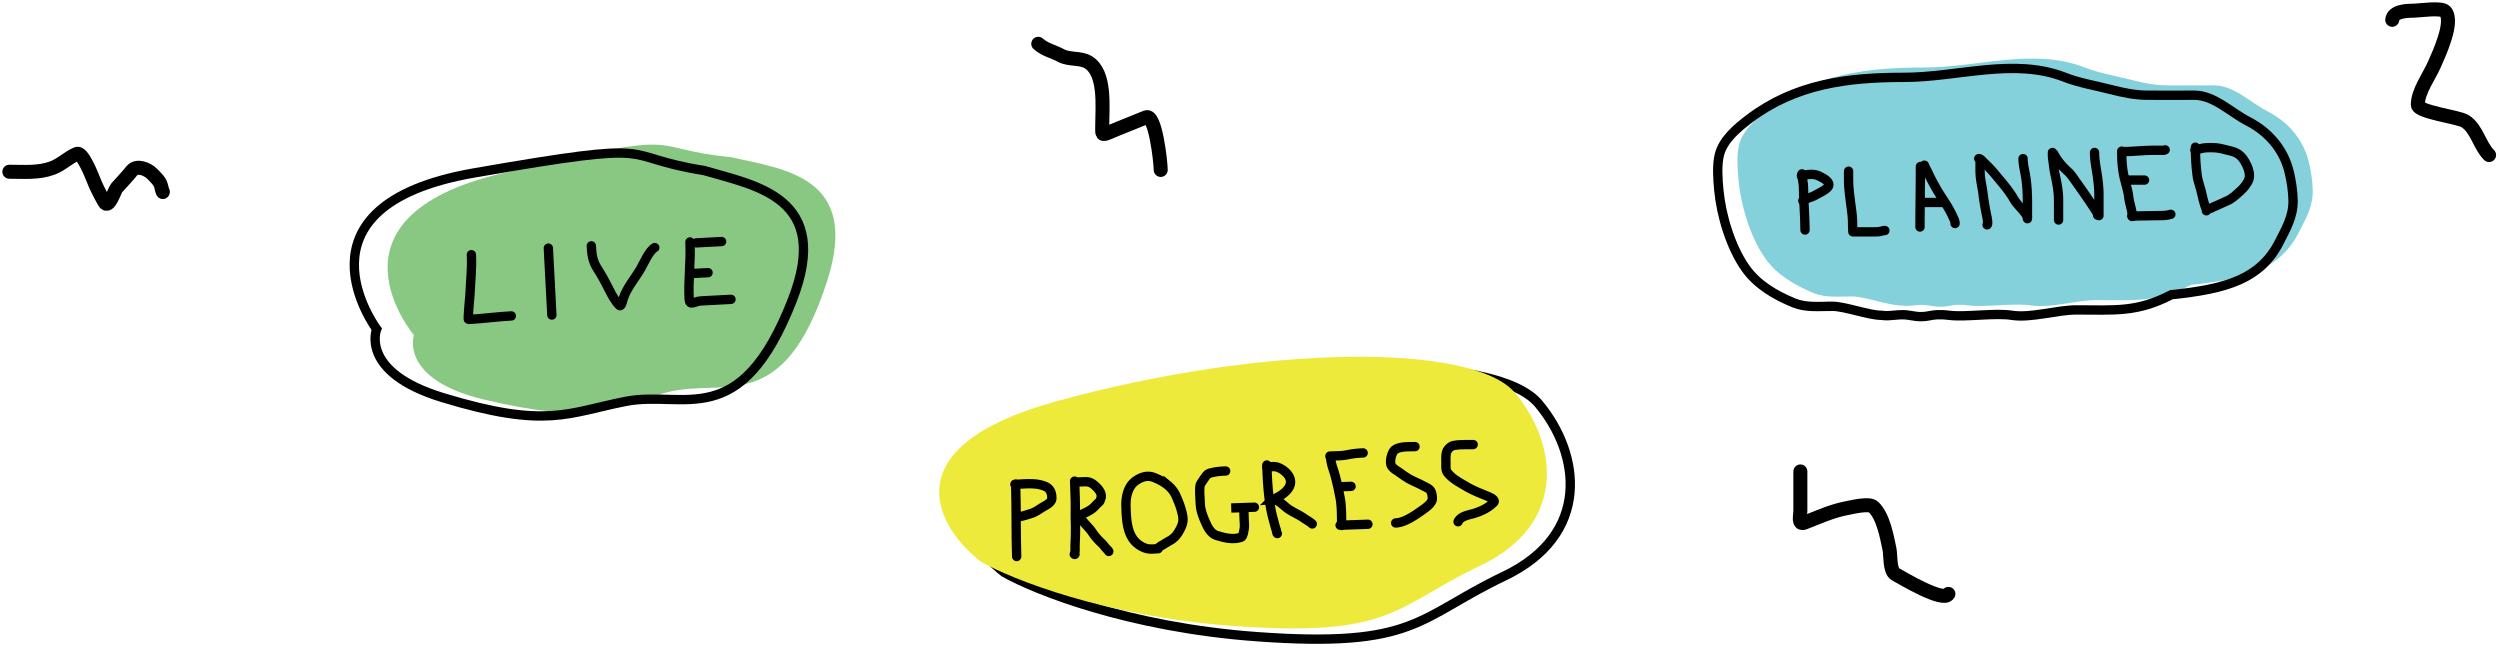<svg xmlns="http://www.w3.org/2000/svg" width="535" height="140" fill="none"><path stroke="#000" stroke-width="2" d="M230.993 88.19c-35.537 9.8-25.53 26.951-16.084 34.301 6.577 3.748 26.579 11.745 53.97 13.751 34.238 2.507 34.419-4.082 53.036-12.962 18.617-8.879 16.37-26.081 7.353-36.876-9.018-10.794-53.855-10.463-98.275 1.786Z"/><path fill="#EEEA3B" d="M225.975 85.897c-35.537 9.799-25.529 26.95-16.083 34.301 6.577 3.747 26.578 11.744 53.969 13.75 34.238 2.508 34.42-4.082 53.036-12.961 18.617-8.879 16.371-26.082 7.353-36.876-9.017-10.795-53.854-10.463-98.275 1.786Z"/><path stroke="#000" stroke-linecap="round" stroke-width="2" d="M217.345 103.621c.182 5.219.043 10.295.224 15.473"/><path stroke="#000" stroke-linecap="round" stroke-width="2" d="M217.193 103.648c2.136-.075 4.412-.412 6.444.422 1.142.468 1.477 1.479 1.455 2.616-.014.76-1.075 1.36-1.643 1.67-.866.471-1.635 1.11-2.567 1.453-.211.078-2.941.992-3.091.716M229.969 102.961l.132 3.765c.057 1.627-.025 3.254.032 4.883.053 1.51.022 3.026-.046 4.531a19.777 19.777 0 0 0-.017 1.597c.006.168-.057.338-.051.521.007.191.111.516-.126.35M230.184 103.161c.709-.024 1.419-.056 2.128-.074 1.047-.026 1.696.528 2.408 1.231.583.576 1.199 1.525.849 2.393-.119.296-.134.564-.404.776-.508.399-.899.963-1.425 1.365-.852.651-1.829.994-2.751 1.496-.13.071-.409.176-.409.176s.112-.043.171-.045c.113-.004.181.124.25.207.73.874 1.499 1.715 2.251 2.575.379.434.662.938 1.017 1.387.474.597 1.002 1.15 1.559 1.668.337.315.579.721.905 1.049.17.171.433.433.546.639M247.849 117.427c-.779.028-1.623.153-2.389-.024-.988-.228-2.028-.909-2.684-1.667-1.663-1.923-1.734-4.935-1.818-7.344-.067-1.897.352-4.186 1.961-5.398 1.153-.869 2.578-1.388 3.982-.832 1.158.46 2.117.935 3.092 1.761a6.154 6.154 0 0 1 1.685 2.226c.419.956.83 1.934 1.107 2.942.235.857.483 1.751.33 2.645-.136.801-.639 1.709-1.074 2.376a4.699 4.699 0 0 1-1.691 1.582c-.622.345-1.215.742-1.831 1.087-.307.171-.548.461-.879.584M262.29 100.794c-.932.033-1.816.098-2.728.303-.6.135-.996.19-1.395.672-.308.371-.538.74-.803 1.135-.199.298-.522.728-.566 1.093-.145 1.231.016 2.53.059 3.771.052 1.482.617 2.879 1.216 4.214.45 1.004 1.141 2.247 2.291 2.601 1.477.454 3.153.9 4.695.528.257-.062.613-.083.765-.334.243-.402.304-.968.404-1.418.162-.728.046-1.54.02-2.285l-.075-2.143c-.01-.304.049-.328-.218-.304-.5.044-1.011.035-1.513.053l-.665.023-.295.01 2.281-.08 2.681-.093M271.106 99.517c.135 3.872.335 7.89 1.376 11.651.207.748.378 1.496.631 2.228.056.161.094.723.235.787"/><path stroke="#000" stroke-linecap="round" stroke-width="2" d="M271.12 99.932c.734-.026 1.586-.188 2.287.059 1.071.376 2.255 1.298 2.645 2.399.714 2.02-1.662 3.606-3.2 4.296-.174.078-.397.181-.589.198a2.51 2.51 0 0 1-.069.002c1.315-.046 2.285 1.14 3.28 1.881 1.098.817 2.42 1.321 3.539 2.107.581.408 1.292.766 1.809 1.248M287.132 112.456c-.068-1.949.018-3.967-.344-5.887-.313-1.661-.659-3.296-1.106-4.926-.265-.967-.665-1.924-.832-2.913-.033-.195-.093-1-.242-1.069M284.606 97.592c.732-.025 1.465-.046 2.197-.077.993-.04 1.963-.3 2.946-.433a20.687 20.687 0 0 1 1.964-.153M286.359 104.176l2.765-.096M286.784 112.399l5.946-.208M302.81 95.572c-.994.035-2.031-.016-3.009.174-.543.106-1.325.36-1.622.888a4.314 4.314 0 0 0-.574 2.512c.039.632.637 1.135 1.127 1.453.883.571 1.714 1.23 2.62 1.769 1.003.599 2.104.994 3.123 1.553.53.291 1.054.451 1.496.886.448.441.528 1.258.549 1.85.03.869-1.095 1.759-1.723 2.206-.934.665-1.852 1.328-2.845 1.899-.959.551-2.155 1.113-3.278 1.153M315.255 95.137c-1.38.049-2.892-.074-4.246.222-.567.123-1.233.776-1.407 1.326-.215.682-.196 1.427-.172 2.132.024.687-.128 1.687.303 2.274.954 1.299 2.537 2.119 3.886 2.922 1.203.715 2.444 1.264 3.739 1.78.652.261 1.344.535 1.953.886.141.081.435.377.451.553.021.236-.176.347-.337.5-1.081 1.031-2.585 1.717-4.001 2.144-1.143.344-2.842.561-3.399 1.78"/><path fill="#84D1DB" d="M396.318 63.437c2.697 0 7.792 1.929 10.49 1.929 2.08.32 3.869-.4 5.963 0 4.591.874 3.877-.569 8.541 0 3.629.442 9.799-.57 13.421 0 4.076.64 9.698-1.152 13.827-1.152 8.26 0 12.933.58 20.335-3.254 11.794-1.22 19.046-3.349 23.078-11.258 1.509-2.959 3.009-5.53 2.956-8.904-.031-1.962-.368-4.182-.829-6.092-1.169-4.844-4.414-8.586-8.76-10.833-3.889-2.01-7.301-5.605-11.565-5.605-3.243 0-6.924.036-10.167 0-2.694-.03-5.124-.565-7.727-1.231-3.084-.79-6.802-1.423-9.761-2.59-10.899-4.3-22.936 0-34.446 0-12.069 0-23.262 1.39-33.183 8.922-2.497 1.896-5.526 4.422-6.326 7.624-.563 2.251-.341 5.24-.126 7.534.512 5.469 2.525 12.219 5.695 16.727 2.533 3.601 6.397 5.818 10.383 7.462 2.569 1.06 5.482.721 8.201.721Z"/><path stroke="#000" stroke-linecap="round" stroke-width="2" d="M392.103 65.544c2.698 0 7.793 1.929 10.49 1.929 2.08.32 3.87-.399 5.964 0 4.59.874 3.877-.569 8.54 0 3.63.443 9.799-.57 13.421 0 4.076.64 9.698-1.152 13.828-1.152 8.26 0 12.933.58 20.335-3.254 11.794-1.22 19.046-3.349 23.078-11.257 1.508-2.96 3.008-5.532 2.956-8.904-.031-1.963-.368-4.183-.829-6.093-1.17-4.844-4.414-8.586-8.76-10.832-3.889-2.01-7.302-5.606-11.565-5.606-3.244 0-6.924.036-10.167 0-2.695-.03-5.124-.565-7.728-1.23-3.084-.79-6.802-1.424-9.76-2.591-10.899-4.3-22.936 0-34.446 0-12.069 0-23.262 1.39-33.183 8.922-2.497 1.896-5.526 4.422-6.326 7.624-.563 2.251-.342 5.24-.127 7.535.513 5.468 2.526 12.218 5.696 16.726 2.532 3.602 6.397 5.818 10.382 7.462 2.57 1.061 5.482.721 8.201.721Z"/><path stroke="#000" stroke-linecap="round" stroke-width="2" d="M386.271 49.223c0-3.06-.324-6.129-.324-9.166 0-.938-.325-1.878-.325-2.85"/><path stroke="#000" stroke-linecap="round" stroke-width="2" d="M385.506 37.631c.506-.05 1.005-.249 1.524-.289.881-.067 1.637-.015 2.417.41.618.337 1.824.863 1.916 1.692.048.425-.279.731-.58.97-.689.544-1.577.95-2.343 1.38-.574.321-1.229.505-1.843.731-.243.09-.638.196-.789.423M395.596 36.636c0 .757-.01 1.515.006 2.272.034 1.535.25 3.052.437 4.573.166 1.36.41 2.76.41 4.134 0 .57.057 2.276.057 1.707M396.517 49.615h4.463c.554 0 1.054.003 1.591-.136.253-.066.535-.146.797-.146M410.971 35.63c0 4.321-.094 8.638-.094 12.952M418.385 47.831c0-.53-.208-.877-.422-1.356-.4-.892-.89-1.797-1.403-2.628-.696-1.128-1.457-2.207-2.117-3.358-.647-1.128-1.3-2.3-1.825-3.493-.242-.55-.617-1.09-.803-1.648M411.064 43.326h4.787M423.735 34.316c0 .836-.01 1.672.005 2.508.029 1.644.459 3.191.652 4.813.157 1.322.394 2.637.636 3.941.057.309.571 2.353.209 2.535M423.453 33.94c.428 0 .932.697 1.22.96a24.776 24.776 0 0 1 2.462 2.628c1.325 1.616 2.772 3.22 3.806 5.047.782 1.382 2.212 2.412 2.93 3.848"/><path stroke="#000" stroke-linecap="round" stroke-width="2" d="M433.871 46.798c0-3.183.118-6.388-.469-9.53-.203-1.09-.469-2.225-.469-3.328M440.535 47.08v-4.15c0-1.933-.332-3.667-.746-5.553-.247-1.13-.339-2.26-.521-3.39-.067-.417-.047-1.69-.047-1.267M448.888 46.048c0-.43-.298-.827-.521-1.173a121.02 121.02 0 0 0-1.752-2.623c-.837-1.226-1.7-2.436-2.555-3.65-.465-.659-.969-1.4-1.575-1.94-1.167-1.037-2.291-2.37-2.982-3.754M449.17 46.142v-4.51c0-1.247-.124-2.382-.282-3.609-.236-1.826-.657-3.549-.657-5.397M454.05 32.345c0 1.797.085 3.472.448 5.235.314 1.522.882 3.077 1.054 4.62.152 1.373.751 2.748.751 4.13"/><path stroke="#000" stroke-linecap="round" stroke-width="2" d="M456.209 46.236c1.783 0 3.596-.094 5.355-.094.975 0 2.078.025 2.998-.282M455.458 38.54h3.472M454.519 32.44c2.075 0 4.116-.282 6.184-.282h1.773c.286 0 .624.067.866-.094M469.818 31.5c0 2.043.104 4.032.375 6.06.193 1.438.791 2.755 1.053 4.17.132.713.368 1.457.563 2.16.115.41.355.788.355 1.22"/><path stroke="#000" stroke-linecap="round" stroke-width="2" d="M469.724 32.157c.346 0 .674-.171.996-.281.876-.3 1.755-.282 2.669-.282 1.036 0 1.91.19 2.905.449.741.192 1.565.33 2.252.678 1.173.594 1.799 1.656 2.341 2.81.37.785.667 1.964.381 2.82-.28.842-1.073 1.852-1.742 2.441-1 .88-1.808 1.744-3.065 2.252-.898.364-1.731.843-2.649 1.174-.218.078-1.085.702-1.085.328"/><path fill="#88C882" d="M107.363 37.113c-40.02 9.462-18.786 34.6-18.786 34.6s-3.214 9.415 14.96 13.782c22.716 5.457 26.945 1.624 39.218-1.542 12.272-3.165 24.842 5.323 34.238-23.755 7.263-22.474-9.257-23.969-20.524-26.56-19.603-1.914-7.423-6.38-49.106 3.475Z"/><path stroke="#000" stroke-width="2" d="M101.427 37.013c-40.515 7.049-20.823 33.414-20.823 33.414s-3.772 9.205 14.107 14.652c22.349 6.808 26.8 3.234 39.24.81 12.44-2.426 24.479 6.8 35.599-21.663 8.596-22-7.805-24.48-18.897-27.74-19.453-3.086-7.027-6.815-49.226.527Z"/><path stroke="#000" stroke-linecap="round" stroke-width="2" d="M100.879 54.497c.151 2.898-.186 5.66-.306 8.543-.019.455-.515 5.33-.324 5.32 2.969-.156 6.13-.593 9.181-.752M117.347 53.091l.751 14.333M126.542 52.61c.099 1.901.274 3.308 1.343 4.946.96 1.47 1.784 3.046 2.561 4.596.496.989 1.317 2.488 2.128 3.218.394.355.677-1.05.811-1.474.736-2.326 2.516-4.313 3.717-6.401.704-1.224 1.79-3.816 3.018-4.512M147.65 51.774c.215 4.102-.387 8.15-.174 12.212.085 1.62 1.154.482 2.492.412l6.461-.338M147.734 58.55l3.786-.199M149.016 51.974l5.409-.284"/><path stroke="#000" stroke-linecap="round" stroke-width="3" d="M2 36.752c3.14 0 6.182.304 9.17-.782 1.989-.724 3.392-2.256 5.3-3.042 1.104-.454 3.037 4.312 3.303 4.997.774 1.99 1.549 3.525 2.564 5.302.949 1.66 2.16-2.497 2.651-3.042 1.045-1.162 2.248-2.42 3.216-3.629 1.061-1.327 3.33-.384 4.302.587.617.617 1.738 1.664 1.934 2.542.086.39.412 1.645.412 1.37M222.189 9.375c1.436 1.292 3.234 1.63 4.889 2.52 1.737.936 4.102.41 5.758 1.391 3.85 2.282 3.041 9.577 3.041 13.602 0 1.823-.206 2.158 1.434 1.455 2.63-1.127 5.328-2.132 7.953-3.237 2-.842 3.129 9.692 3.129 11.255M385.278 100.892v8.431c0 1.004-.585 3.082.869 2.52 3.081-1.19 5.927-2.525 9.212-3.129.982-.18 4.632-1.101 5.563-.217 2.114 2.009 2.865 6.376 3.433 9.039.25 1.175-.008 4.647 1.26 5.345 1.398.769 10.368 6.162 11.342 4.215M511.936 4.238c.214-1.926 3.352-1.94 4.693-1.955 1.153-.013 5.834-.732 6.649.174 1.967 2.186-1.498 9.43-2.346 11.385-1.084 2.496-3.52 5.721-3.52 8.582 0 1.582 8.715 2.59 10.147 3.52 2.536 1.65 3.001 5.13 5.106 7.236"/></svg>